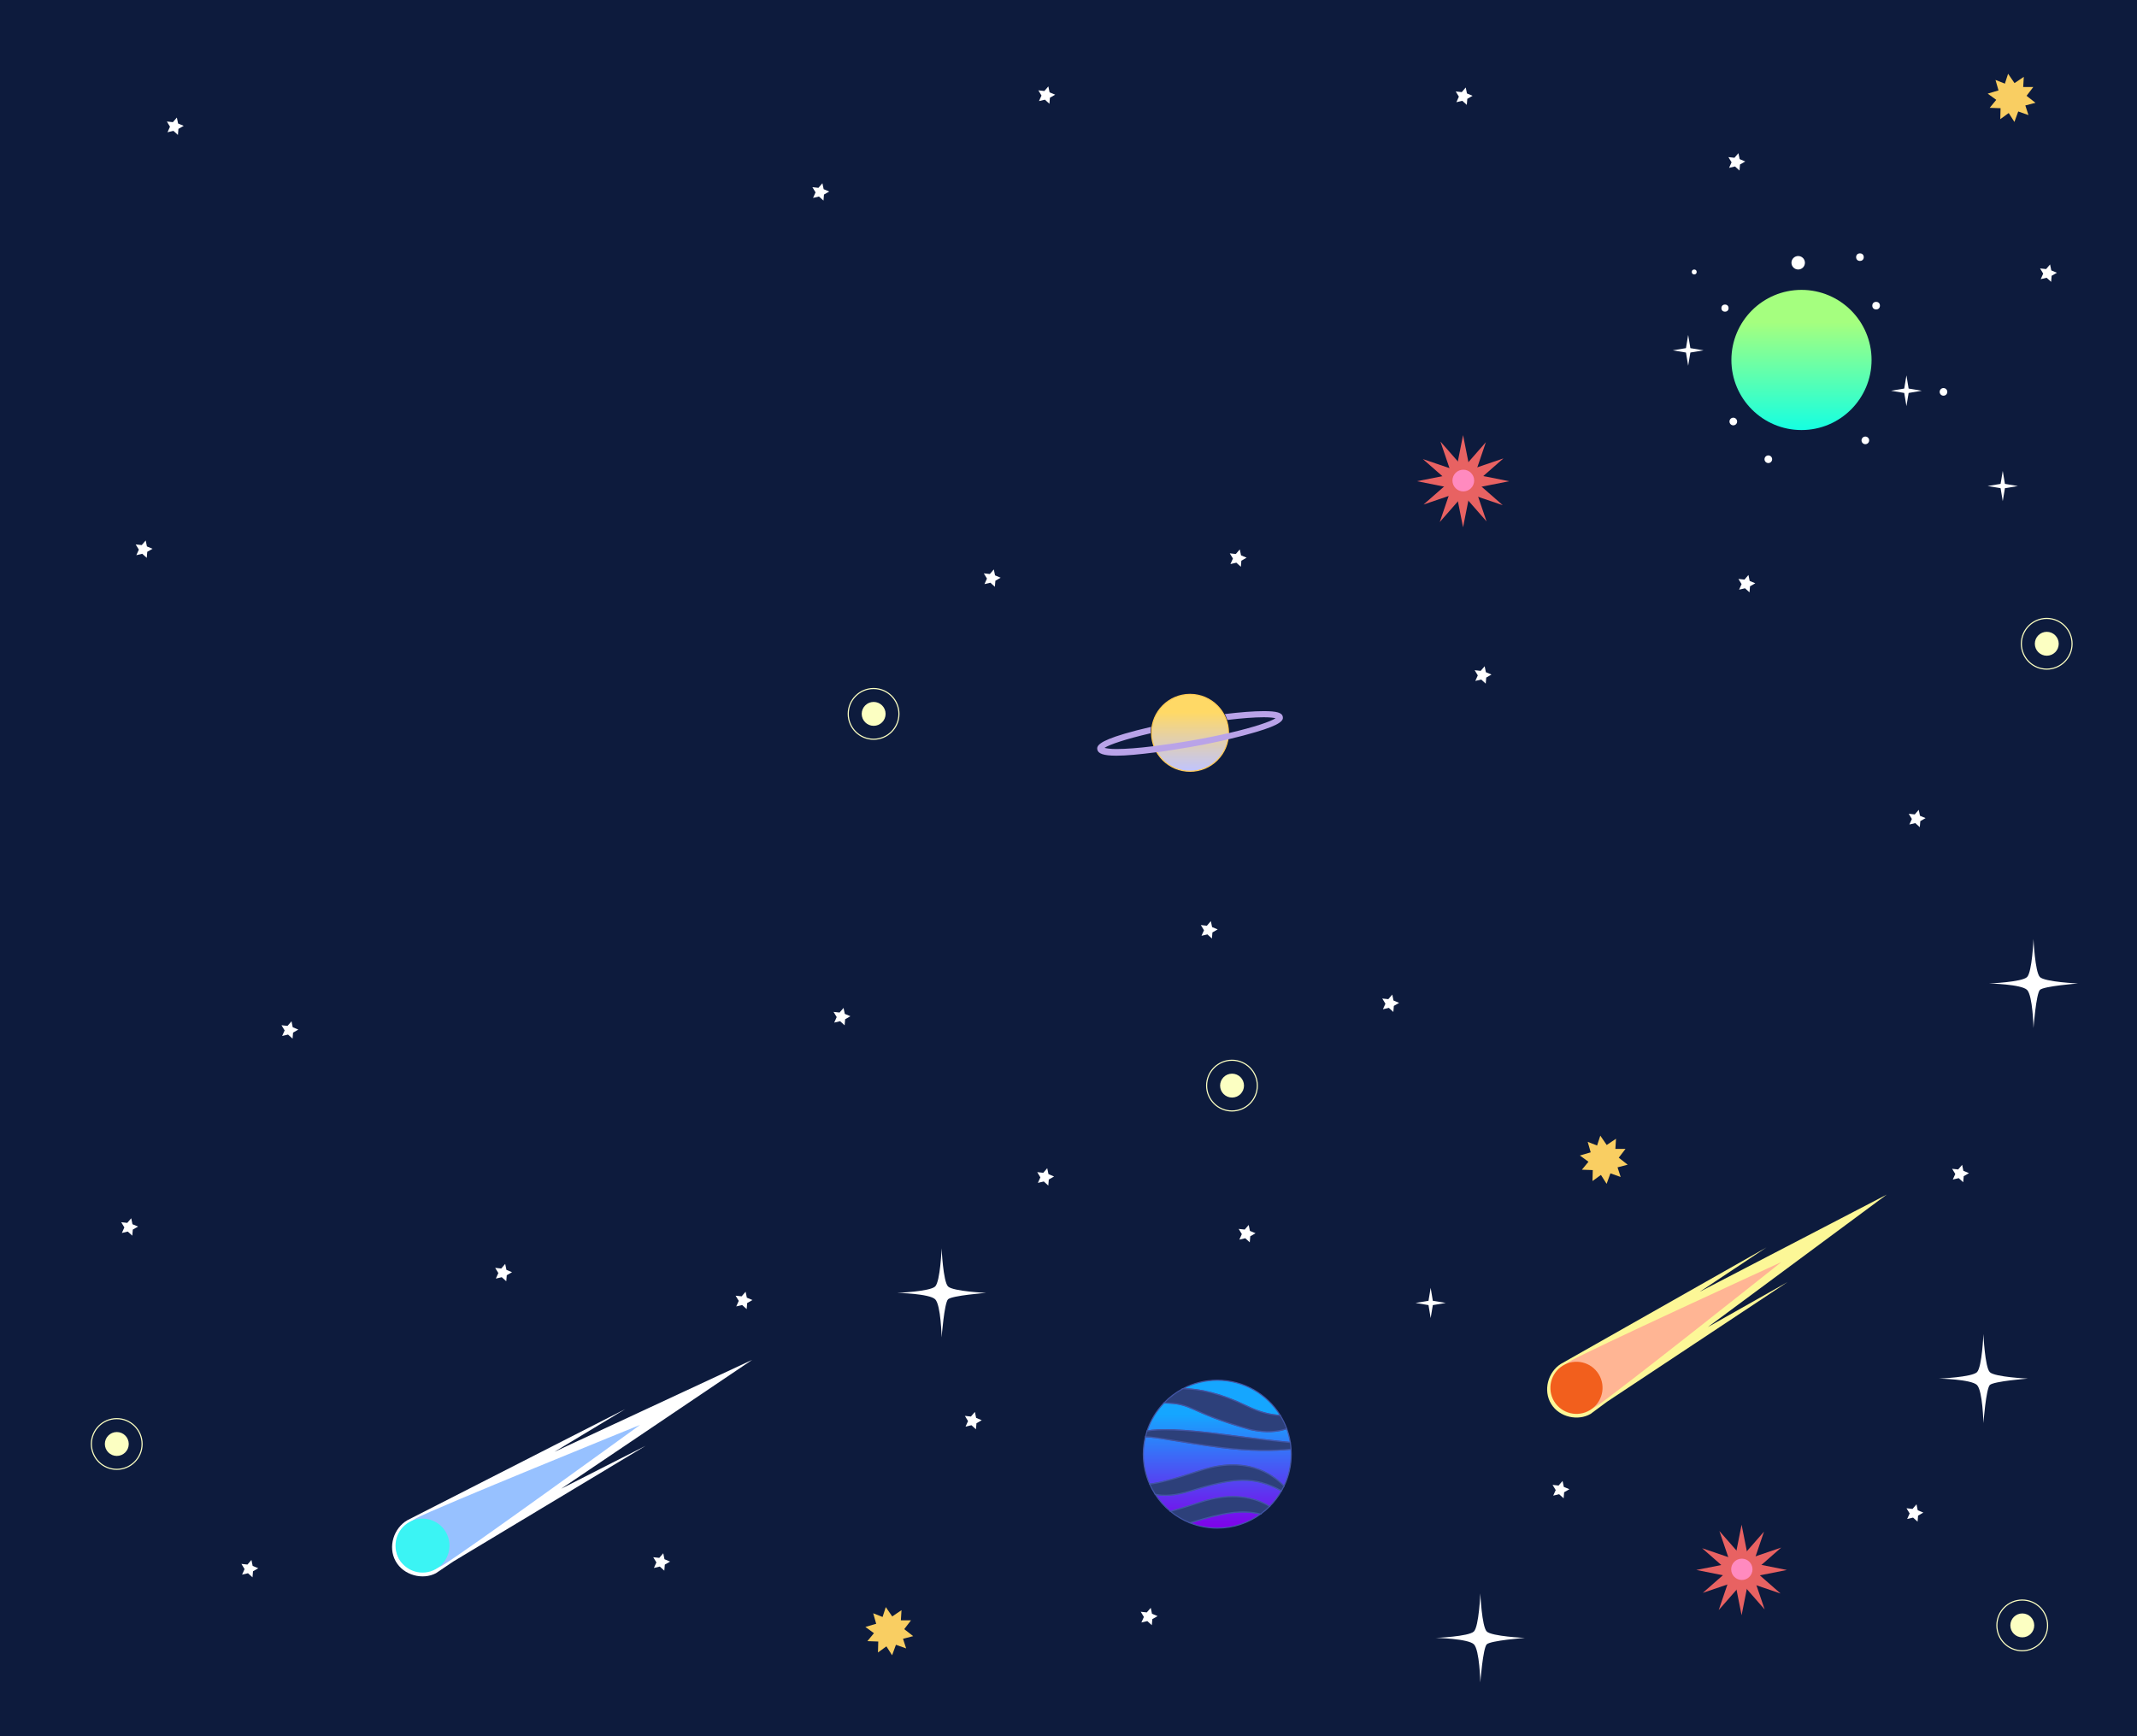 <?xml version="1.0" encoding="utf-8"?>
<!-- Generator: Adobe Illustrator 16.0.0, SVG Export Plug-In . SVG Version: 6.00 Build 0)  -->
<!DOCTYPE svg PUBLIC "-//W3C//DTD SVG 1.1//EN" "http://www.w3.org/Graphics/SVG/1.1/DTD/svg11.dtd">
<svg version="1.1" id="Layer_1" xmlns="http://www.w3.org/2000/svg" xmlns:xlink="http://www.w3.org/1999/xlink" x="0px" y="0px"
	 width="1920px" height="1560px" viewBox="0 0 1920 1560" enable-background="new 0 0 1920 1560" xml:space="preserve">
<rect fill="#0D1B3D" width="1920" height="1560"/>
<g>
	<path fill="#FFFFFF" d="M504.168,1337.643l171.625-115.791l-177.662,82.623l63.681-38.422l-195.929,99.923l0.012,0.022
		c-12.06,6.973-17.614,23.784-10.438,36.715c7.177,12.935,24.494,17.051,36.241,10.811l15.667-10.57l172.75-103.919
		L504.168,1337.643z"/>
	<path fill="#97C1FF" d="M575.155,1280.231c0,0-162.667,117.985-177.719,126.338c-15.057,8.356-32.532,5.638-39.029-6.068
		c-6.496-11.708,0.445-27.974,15.505-36.328C388.964,1355.82,575.155,1280.231,575.155,1280.231z"/>
	<path fill="#3BF4F4" d="M400.806,1376.975c6.498,11.708,2.271,26.465-9.433,32.96c-11.71,6.498-26.469,2.272-32.966-9.434
		c-6.496-11.708-2.27-26.466,9.439-32.963C379.552,1361.042,394.31,1365.267,400.806,1376.975z"/>
</g>
<g>
	<linearGradient id="SVGID_1_" gradientUnits="userSpaceOnUse" x1="1618.549" y1="386.401" x2="1618.549" y2="260.457">
		<stop  offset="0" style="stop-color:#15FFE1"/>
		<stop  offset="0.768" style="stop-color:#A5FF7F"/>
	</linearGradient>
	<circle fill="url(#SVGID_1_)" cx="1618.549" cy="323.428" r="62.972"/>
	<polygon fill="#FFFFFF" points="1712.847,337.276 1714.822,349.119 1726.664,351.093 1714.822,353.07 1712.847,364.912 
		1710.869,353.07 1699.026,351.093 1710.869,349.119 	"/>
	<polygon fill="#FFFFFF" points="1516.742,300.96 1518.719,312.803 1530.559,314.778 1518.719,316.754 1516.742,328.597 
		1514.766,316.754 1502.923,314.778 1514.766,312.803 	"/>
	<circle fill="#FFFFFF" cx="1615.598" cy="236.094" r="6.053"/>
	<circle fill="#FFFFFF" cx="1549.827" cy="276.847" r="3.229"/>
	<circle fill="#FFFFFF" cx="1671.08" cy="231.051" r="3.43"/>
	<path fill="#FFFFFF" d="M1749.562,352.103c0,1.894-1.535,3.428-3.431,3.428c-1.891,0-3.428-1.534-3.428-3.428
		c0-1.896,1.537-3.431,3.428-3.431C1748.026,348.672,1749.562,350.207,1749.562,352.103z"/>
	<path fill="#FFFFFF" d="M1679.352,395.682c0,1.893-1.535,3.428-3.432,3.428c-1.891,0-3.428-1.535-3.428-3.428
		c0-1.896,1.537-3.431,3.428-3.431C1677.816,392.251,1679.352,393.785,1679.352,395.682z"/>
	<path fill="#FFFFFF" d="M1592.193,412.629c0,1.894-1.533,3.428-3.43,3.428c-1.892,0-3.429-1.535-3.429-3.428
		c0-1.896,1.537-3.431,3.429-3.431C1590.66,409.198,1592.193,410.732,1592.193,412.629z"/>
	<circle fill="#FFFFFF" cx="1685.605" cy="274.629" r="3.43"/>
	<circle fill="#FFFFFF" cx="1522.186" cy="244.366" r="2.219"/>
	<path fill="#FFFFFF" d="M1560.72,378.734c0,1.893-1.534,3.428-3.431,3.428c-1.891,0-3.428-1.535-3.428-3.428
		c0-1.896,1.537-3.431,3.428-3.431C1559.186,375.304,1560.72,376.838,1560.72,378.734z"/>
</g>
<g>
	<linearGradient id="SVGID_2_" gradientUnits="userSpaceOnUse" x1="1069.209" y1="693" x2="1069.209" y2="623.907">
		<stop  offset="0" style="stop-color:#C0C4FF"/>
		<stop  offset="0.768" style="stop-color:#FFD966"/>
	</linearGradient>
	<circle fill="url(#SVGID_2_)" stroke="#FFCA55" stroke-miterlimit="10" cx="1069.208" cy="658.453" r="34.546"/>
	<g>
		<path fill="none" d="M992.353,671.96c1.577,0.375,4.679,1.04,10.601,1.04c0.002,0,0.003,0,0.003,0
			c8.448,0,19.909-0.865,32.989-2.489c-1.347-3.66-2.123-7.59-2.184-11.703C1011.128,664.054,996.709,669.054,992.353,671.96z"/>
		<path fill="none" d="M1104.676,658.517c22.621-5.256,37.034-10.273,41.389-13.179c-1.578-0.374-4.68-0.883-10.602-0.883
			c-8.39,0-19.75,0.874-32.717,2.424c1.236,3.605,1.938,7.457,1.938,11.479C1104.684,658.411,1104.676,658.464,1104.676,658.517z"/>
		<path fill="#B9A3E8" d="M1152.563,644.032c-0.633-3.662-5.428-5.069-17.1-5.069c-8.934,0-21.124,0.936-35,2.615
			c0.907,1.686,1.656,3.465,2.283,5.3c12.967-1.55,24.327-2.424,32.717-2.424c5.922,0,9.023,0.509,10.602,0.883
			c-4.354,2.906-18.768,7.923-41.389,13.179c-9.915,2.304-21.398,4.653-34.316,6.891c-12.061,2.09-23.771,3.781-34.414,5.104
			c-13.08,1.624-24.541,2.489-32.989,2.489c0,0-0.001,0-0.003,0c-5.922,0-9.023-0.665-10.601-1.04
			c4.356-2.906,18.775-7.866,41.409-13.112c-0.004-0.179-0.027-0.332-0.027-0.511c0-1.786,0.175-3.518,0.429-5.233
			c-8.831,2.024-16.933,4.119-23.909,6.175c-23.514,6.931-24.925,11.094-24.4,14.123c0.635,3.66,5.429,5.598,17.1,5.598
			c0.002,0,0.002,0,0.003,0c9.013,0,21.344-1.237,35.375-3.021c10.279-1.308,21.469-3.106,32.958-5.097
			c11.57-2.004,22.718-4.362,32.892-6.753c8.86-2.083,16.985-4.251,23.981-6.314C1151.68,650.882,1153.088,647.058,1152.563,644.032
			z"/>
	</g>
</g>
<g>
	<g>
		<polygon fill="#E86262" points="1314.491,390.941 1321.35,425.522 1355.93,432.378 1321.35,439.236 1314.491,473.817 
			1307.636,439.236 1273.055,432.378 1307.636,425.522 		"/>
		<polygon fill="#E86262" points="1293.555,469.088 1304.904,435.712 1278.388,412.483 1311.763,423.835 1334.992,397.316 
			1323.642,430.692 1350.159,453.922 1316.782,442.57 		"/>
		<polygon fill="#E86262" points="1350.759,411.881 1324.243,435.108 1335.593,468.485 1312.362,441.967 1278.987,453.318 
			1305.506,430.089 1294.155,396.714 1317.384,423.231 		"/>
	</g>
	<circle fill="#FF8ABF" cx="1314.718" cy="431.778" r="9.759"/>
</g>
<polygon fill="#FFFFFF" points="1250.896,893.628 1252.012,898.973 1257.048,901.085 1252.309,903.798 1251.857,909.24 
	1247.813,905.57 1242.496,906.821 1244.736,901.842 1241.904,897.175 1247.331,897.765 "/>
<polygon fill="#FFFFFF" points="1333.896,598.628 1335.012,603.973 1340.048,606.085 1335.309,608.798 1334.857,614.24 
	1330.813,610.57 1325.496,611.821 1327.736,606.842 1324.904,602.175 1330.331,602.765 "/>
<polygon fill="#FFFFFF" points="1087.896,827.628 1089.012,832.973 1094.048,835.085 1089.309,837.798 1088.857,843.24 
	1084.813,839.57 1079.496,840.821 1081.736,835.842 1078.904,831.175 1084.331,831.765 "/>
<polygon fill="#FFFFFF" points="1121.896,1100.628 1123.012,1105.973 1128.048,1108.085 1123.309,1110.798 1122.857,1116.24 
	1118.813,1112.57 1113.496,1113.821 1115.736,1108.842 1112.904,1104.175 1118.331,1104.765 "/>
<polygon fill="#FFFFFF" points="892.896,511.628 894.012,516.973 899.048,519.085 894.309,521.798 893.857,527.24 889.813,523.57 
	884.496,524.821 886.736,519.842 883.904,515.175 889.331,515.765 "/>
<polygon fill="#FFFFFF" points="757.896,905.628 759.012,910.973 764.048,913.085 759.309,915.798 758.857,921.24 754.813,917.57 
	749.496,918.821 751.736,913.842 748.904,909.175 754.331,909.765 "/>
<polygon fill="#FFFFFF" points="940.896,1049.628 942.012,1054.973 947.048,1057.085 942.309,1059.798 941.857,1065.24 
	937.813,1061.57 932.496,1062.821 934.736,1057.842 931.904,1053.175 937.331,1053.765 "/>
<polygon fill="#FFFFFF" points="875.896,1268.628 877.012,1273.973 882.048,1276.085 877.309,1278.798 876.857,1284.24 
	872.813,1280.57 867.496,1281.821 869.736,1276.842 866.904,1272.175 872.331,1272.765 "/>
<polygon fill="#FFFFFF" points="1033.896,1444.628 1035.012,1449.973 1040.048,1452.085 1035.309,1454.798 1034.857,1460.24 
	1030.813,1456.57 1025.496,1457.821 1027.736,1452.842 1024.904,1448.175 1030.331,1448.765 "/>
<polygon fill="#FFFFFF" points="941.896,77.628 943.012,82.973 948.048,85.085 943.309,87.798 942.857,93.24 938.813,89.57 
	933.496,90.821 935.736,85.842 932.904,81.175 938.331,81.765 "/>
<polygon fill="#FFFFFF" points="1723.896,727.628 1725.012,732.973 1730.048,735.085 1725.309,737.798 1724.857,743.24 
	1720.813,739.57 1715.496,740.821 1717.736,735.842 1714.904,731.175 1720.331,731.765 "/>
<polygon fill="#FFFFFF" points="1561.896,137.628 1563.012,142.973 1568.048,145.085 1563.309,147.798 1562.857,153.24 
	1558.813,149.57 1553.496,150.821 1555.736,145.842 1552.904,141.175 1558.331,141.765 "/>
<polygon fill="#FFFFFF" points="1113.896,493.628 1115.012,498.973 1120.048,501.085 1115.309,503.798 1114.857,509.24 
	1110.813,505.57 1105.496,506.821 1107.736,501.842 1104.904,497.175 1110.331,497.765 "/>
<polygon fill="#FFFFFF" points="261.896,917.628 263.012,922.973 268.048,925.085 263.309,927.798 262.857,933.24 258.813,929.57 
	253.496,930.821 255.736,925.842 252.904,921.175 258.331,921.765 "/>
<polygon fill="#FFFFFF" points="453.896,1135.628 455.012,1140.973 460.048,1143.085 455.309,1145.798 454.857,1151.24 
	450.813,1147.57 445.496,1148.821 447.736,1143.842 444.904,1139.175 450.331,1139.765 "/>
<polygon fill="#FFFFFF" points="669.896,1160.628 671.012,1165.973 676.048,1168.085 671.309,1170.798 670.857,1176.24 
	666.813,1172.57 661.496,1173.821 663.736,1168.842 660.904,1164.175 666.331,1164.765 "/>
<polygon fill="#FFFFFF" points="225.896,1401.628 227.012,1406.973 232.048,1409.085 227.309,1411.798 226.857,1417.24 
	222.813,1413.57 217.496,1414.821 219.736,1409.842 216.904,1405.175 222.331,1405.765 "/>
<polygon fill="#FFFFFF" points="595.896,1395.628 597.012,1400.973 602.048,1403.085 597.309,1405.798 596.857,1411.24 
	592.813,1407.57 587.496,1408.821 589.736,1403.842 586.904,1399.175 592.331,1399.765 "/>
<polygon fill="#FFFFFF" points="1721.896,1351.628 1723.012,1356.973 1728.048,1359.085 1723.309,1361.798 1722.857,1367.24 
	1718.813,1363.57 1713.496,1364.821 1715.736,1359.842 1712.904,1355.175 1718.331,1355.765 "/>
<polygon fill="#FFFFFF" points="1762.896,1046.628 1764.012,1051.973 1769.048,1054.085 1764.309,1056.798 1763.857,1062.24 
	1759.813,1058.57 1754.496,1059.821 1756.736,1054.842 1753.904,1050.175 1759.331,1050.765 "/>
<polygon fill="#FFFFFF" points="738.896,164.628 740.012,169.973 745.048,172.085 740.309,174.798 739.857,180.24 735.813,176.57 
	730.496,177.821 732.736,172.842 729.904,168.175 735.331,168.765 "/>
<polygon fill="#FFFFFF" points="158.896,105.628 160.012,110.973 165.048,113.085 160.309,115.798 159.857,121.24 155.813,117.57 
	150.496,118.821 152.736,113.842 149.904,109.175 155.331,109.765 "/>
<polygon fill="#FFFFFF" points="130.896,485.628 132.012,490.973 137.048,493.085 132.309,495.798 131.857,501.24 127.813,497.57 
	122.496,498.821 124.736,493.842 121.904,489.175 127.331,489.765 "/>
<polygon fill="#FFFFFF" points="117.896,1094.628 119.012,1099.973 124.048,1102.085 119.309,1104.798 118.857,1110.24 
	114.813,1106.57 109.496,1107.821 111.736,1102.842 108.904,1098.175 114.331,1098.765 "/>
<polygon fill="#FFFFFF" points="1316.896,78.628 1318.012,83.973 1323.048,86.085 1318.309,88.798 1317.857,94.24 1313.813,90.57 
	1308.496,91.821 1310.736,86.842 1307.904,82.175 1313.331,82.765 "/>
<polygon fill="#FFFFFF" points="1841.896,237.628 1843.012,242.973 1848.048,245.085 1843.309,247.798 1842.857,253.24 
	1838.813,249.57 1833.496,250.821 1835.736,245.842 1832.904,241.175 1838.331,241.765 "/>
<polygon fill="#FFFFFF" points="1403.896,1330.628 1405.012,1335.973 1410.048,1338.085 1405.309,1340.798 1404.857,1346.24 
	1400.813,1342.57 1395.496,1343.821 1397.736,1338.842 1394.904,1334.175 1400.331,1334.765 "/>
<g>
	<path fill="#FCF797" d="M1534.449,1192.374l160.745-119.041l-167.978,87.282l59.836-39.785l-184.876,104.754l0.013,0.021
		c-11.346,7.241-15.994,23.701-8.518,35.88c7.475,12.181,24.363,15.421,35.438,8.897l14.674-10.865l162.333-107.629
		L1534.449,1192.374z"/>
	<path fill="#FFB594" d="M1600.531,1133.949c0,0-152.004,120.778-166.179,129.478c-14.179,8.704-31.161,6.822-37.929-4.202
		c-6.765-11.025-0.755-27.019,13.425-35.722C1424.023,1214.804,1600.531,1133.949,1600.531,1133.949z"/>
	<path fill="#F25F1D" d="M1436.351,1234.719c6.768,11.025,3.313,25.448-7.707,32.213c-11.028,6.769-25.452,3.317-32.22-7.707
		c-6.765-11.025-3.312-25.448,7.714-32.217C1415.16,1220.243,1429.584,1223.693,1436.351,1234.719z"/>
</g>
<g>
	<circle fill="#FCFFC2" cx="784.943" cy="641.428" r="10.737"/>
	<circle fill="none" stroke="#FCFFC2" stroke-miterlimit="10" cx="784.882" cy="641.428" r="22.783"/>
</g>
<g>
	<polygon fill="#F9CE62" points="801.511,1487.28 793.746,1475.092 779.304,1474.576 788.496,1463.425 784.523,1449.53 
		797.969,1454.828 809.957,1446.756 809.072,1461.18 820.454,1470.085 806.463,1473.703 	"/>
	<polygon fill="#F9CE62" points="818.479,1455.898 809.681,1467.362 814.135,1481.11 800.514,1476.286 788.815,1484.771 
		789.195,1470.324 777.51,1461.822 791.366,1457.719 795.842,1443.977 804.027,1455.886 	"/>
</g>
<g>
	<polygon fill="#F9CE62" points="1443.464,1063.691 1435.7,1051.502 1421.257,1050.987 1430.45,1039.836 1426.477,1025.941 
		1439.922,1031.239 1451.91,1023.167 1451.025,1037.59 1462.407,1046.496 1448.417,1050.114 	"/>
	<polygon fill="#F9CE62" points="1460.432,1032.31 1451.635,1043.773 1456.088,1057.521 1442.468,1052.697 1430.769,1061.182 
		1431.149,1046.735 1419.463,1038.233 1433.32,1034.129 1437.796,1020.388 1445.98,1032.297 	"/>
</g>
<g>
	<polygon fill="#F9CE62" points="1809.856,109.577 1802.093,97.388 1787.649,96.873 1796.843,85.722 1792.869,71.827 
		1806.314,77.125 1818.303,69.052 1817.418,83.476 1828.8,92.382 1814.81,96 	"/>
	<polygon fill="#F9CE62" points="1826.825,78.195 1818.027,89.659 1822.48,103.407 1808.86,98.582 1797.161,107.067 
		1797.542,92.621 1785.855,84.119 1799.713,80.015 1804.188,66.273 1812.373,78.182 	"/>
</g>
<g>
	<g>
		<polygon fill="#E86262" points="1564.743,1369.941 1571.478,1403.898 1605.434,1410.63 1571.478,1417.364 1564.743,1451.32 
			1558.012,1417.364 1524.055,1410.63 1558.012,1403.898 		"/>
		<polygon fill="#E86262" points="1544.185,1446.677 1555.329,1413.904 1529.291,1391.094 1562.063,1402.24 1584.874,1376.2 
			1573.729,1408.975 1599.768,1431.785 1566.993,1420.639 		"/>
		<polygon fill="#E86262" points="1600.355,1390.504 1574.319,1413.312 1585.464,1446.086 1562.652,1420.045 1529.88,1431.192 
			1555.92,1408.383 1544.774,1375.609 1567.584,1401.647 		"/>
	</g>
	<circle fill="#FF8ABF" cx="1564.965" cy="1410.041" r="9.583"/>
</g>
<g>
	<linearGradient id="SVGID_3_" gradientUnits="userSpaceOnUse" x1="1100.828" y1="1373.004" x2="1100.828" y2="1240.141">
		<stop  offset="0" style="stop-color:#8000E9"/>
		<stop  offset="0.768" style="stop-color:#15A6FF"/>
	</linearGradient>
	<path fill="url(#SVGID_3_)" stroke="#4255A5" stroke-miterlimit="10" d="M1069.904,1368.016c-0.298,0.091-0.572,0.163-0.865,0.25
		c7.62,3.047,15.927,4.738,24.635,4.738c14.551,0,27.999-4.69,38.943-12.625C1115.702,1356.107,1098.449,1359.188,1069.904,1368.016
		z"/>
	<linearGradient id="SVGID_4_" gradientUnits="userSpaceOnUse" x1="1094.623" y1="1373.005" x2="1094.623" y2="1240.135">
		<stop  offset="0" style="stop-color:#8000E9"/>
		<stop  offset="0.768" style="stop-color:#15A6FF"/>
	</linearGradient>
	<path fill="url(#SVGID_4_)" stroke="#4255A5" stroke-miterlimit="10" d="M1069.904,1339.506
		c-14.625,4.522-24.859,4.766-32.033,3.092c3.77,5.828,8.417,11.034,13.771,15.415c6.923-1.884,15.565-4.513,26.407-8.098
		c28.952-9.578,49.314-4.39,62.654,3.573c4.148-4.158,7.734-8.873,10.67-14.007
		C1126.719,1326.119,1108.779,1327.482,1069.904,1339.506z"/>
	<linearGradient id="SVGID_5_" gradientUnits="userSpaceOnUse" x1="1093.675" y1="1373.005" x2="1093.675" y2="1240.161">
		<stop  offset="0" style="stop-color:#8000E9"/>
		<stop  offset="0.768" style="stop-color:#15A6FF"/>
	</linearGradient>
	<path fill="url(#SVGID_5_)" stroke="#4255A5" stroke-miterlimit="10" d="M1159.943,1302.129
		c-15.576,1.466-36.766,1.824-62.888-1.54c-37.684-4.854-58.135-9.66-67.957-9.602c-1.203,5.001-1.856,10.214-1.856,15.583
		c0,9.576,2.041,18.67,5.688,26.895c7.461-0.765,20.771-4.006,45.12-12.06c40.733-13.475,64.466,2.274,75.553,13.862
		c4.169-8.687,6.505-18.419,6.505-28.697C1160.107,1305.076,1160.039,1303.598,1159.943,1302.129z"/>
	<linearGradient id="SVGID_6_" gradientUnits="userSpaceOnUse" x1="1094.932" y1="1373.005" x2="1094.932" y2="1240.139">
		<stop  offset="0" style="stop-color:#8000E9"/>
		<stop  offset="0.768" style="stop-color:#15A6FF"/>
	</linearGradient>
	<path fill="url(#SVGID_6_)" stroke="#4255A5" stroke-miterlimit="10" d="M1102.034,1289.275c25.874,3.45,44.22,5.557,57.239,6.798
		c-0.681-4.284-1.762-8.433-3.22-12.401c-7.907,2.813-18.441,3.919-32.3,0.882c-57.526-16.049-50.457-23.579-77.928-24.044
		c-6.822,7.086-12.083,15.678-15.235,25.235C1040.744,1283.902,1061.264,1283.84,1102.034,1289.275z"/>
	<linearGradient id="SVGID_7_" gradientUnits="userSpaceOnUse" x1="1106.525" y1="1373.002" x2="1106.525" y2="1240.137">
		<stop  offset="0" style="stop-color:#8000E9"/>
		<stop  offset="0.768" style="stop-color:#15A6FF"/>
	</linearGradient>
	<path fill="url(#SVGID_7_)" stroke="#4255A5" stroke-miterlimit="10" d="M1150.252,1271.75
		c-11.697-18.966-32.658-31.612-56.578-31.612c-11.15,0-21.648,2.759-30.875,7.612c14.682,0.111,33.755,4.043,57.787,15.777
		C1132.09,1269.145,1142.037,1271.341,1150.252,1271.75z"/>
	<path fill="#2D407A" stroke="#4255A5" stroke-miterlimit="10" d="M1156.054,1283.672c-1.539-4.189-3.493-8.176-5.802-11.922
		c-8.215-0.409-18.162-2.605-29.666-8.223c-24.032-11.734-43.105-15.666-57.787-15.777c-6.332,3.33-12.053,7.651-16.973,12.76
		c27.471,0.465,20.401,7.995,77.928,24.044C1137.612,1287.591,1148.146,1286.485,1156.054,1283.672z"/>
	<path fill="#2D407A" stroke="#4255A5" stroke-miterlimit="10" d="M1078.05,1321.405c-24.349,8.054-37.659,11.295-45.12,12.06
		c1.412,3.185,3.066,6.234,4.941,9.133c7.174,1.674,17.408,1.431,32.033-3.092c38.875-12.023,56.814-13.387,81.47-0.024
		c0.787-1.378,1.54-2.776,2.229-4.214C1142.516,1323.68,1118.783,1307.931,1078.05,1321.405z"/>
	<path fill="#2D407A" stroke="#4255A5" stroke-miterlimit="10" d="M1078.05,1349.915c-10.842,3.585-19.484,6.214-26.407,8.098
		c5.199,4.252,11.06,7.721,17.396,10.253c0.293-0.087,0.567-0.159,0.865-0.25c28.545-8.828,45.798-11.908,62.713-7.637
		c2.876-2.086,5.586-4.382,8.087-6.891C1127.364,1345.525,1107.002,1340.337,1078.05,1349.915z"/>
	<path fill="#2D407A" stroke="#4255A5" stroke-miterlimit="10" d="M1159.943,1302.129c-0.136-2.046-0.354-4.066-0.67-6.056
		c-13.02-1.241-31.365-3.348-57.239-6.798c-40.771-5.436-61.29-5.373-71.443-3.53c-0.567,1.718-1.065,3.466-1.492,5.242
		c9.822-0.059,30.273,4.747,67.957,9.602C1123.178,1303.953,1144.367,1303.595,1159.943,1302.129z"/>
</g>
<g>
	<circle fill="#FCFFC2" cx="1838.943" cy="578.428" r="10.737"/>
	<circle fill="none" stroke="#FCFFC2" stroke-miterlimit="10" cx="1838.882" cy="578.428" r="22.783"/>
</g>
<g>
	<circle fill="#FCFFC2" cx="1106.943" cy="975.428" r="10.737"/>
	<circle fill="none" stroke="#FCFFC2" stroke-miterlimit="10" cx="1106.882" cy="975.428" r="22.783"/>
</g>
<g>
	<circle fill="#FCFFC2" cx="1816.943" cy="1460.428" r="10.737"/>
	<circle fill="none" stroke="#FCFFC2" stroke-miterlimit="10" cx="1816.882" cy="1460.428" r="22.783"/>
</g>
<g>
	<circle fill="#FCFFC2" cx="104.943" cy="1297.428" r="10.737"/>
	<circle fill="none" stroke="#FCFFC2" stroke-miterlimit="10" cx="104.882" cy="1297.428" r="22.783"/>
</g>
<path fill="#FFFFFF" d="M846,1121.667c0,0,1.351,29.807,5.772,34.228s34.228,5.772,34.228,5.772s-30.826,2.372-34.228,5.772
	S846,1201.667,846,1201.667s-0.603-29.057-5.772-34.228S806,1161.667,806,1161.667s29.67-1.214,34.228-5.772
	S846,1121.667,846,1121.667z"/>
<path fill="#FFFFFF" d="M1330,1431.667c0,0,1.351,29.807,5.772,34.228s34.228,5.772,34.228,5.772s-30.826,2.372-34.228,5.772
	s-5.772,34.228-5.772,34.228s-0.603-29.057-5.772-34.228s-34.228-5.772-34.228-5.772s29.67-1.214,34.228-5.772
	S1330,1431.667,1330,1431.667z"/>
<path fill="#FFFFFF" d="M1827,843.667c0,0,1.351,29.807,5.772,34.228s34.228,5.772,34.228,5.772s-30.826,2.372-34.228,5.772
	S1827,923.667,1827,923.667s-0.603-29.057-5.772-34.228S1787,883.667,1787,883.667s29.67-1.214,34.228-5.772
	S1827,843.667,1827,843.667z"/>
<path fill="#FFFFFF" d="M1782,1198.667c0,0,1.351,29.807,5.772,34.228s34.228,5.772,34.228,5.772s-30.826,2.372-34.228,5.772
	s-5.772,34.228-5.772,34.228s-0.603-29.057-5.772-34.228s-34.228-5.772-34.228-5.772s29.67-1.214,34.228-5.772
	S1782,1198.667,1782,1198.667z"/>
<polygon fill="#FFFFFF" points="1570.896,516.628 1572.012,521.973 1577.048,524.085 1572.309,526.798 1571.857,532.24 
	1567.813,528.57 1562.496,529.821 1564.736,524.842 1561.904,520.175 1567.331,520.765 "/>
<polygon fill="#FFFFFF" points="1285.389,1157.12 1287.332,1168.762 1298.975,1170.704 1287.332,1172.648 1285.389,1184.29 
	1283.445,1172.648 1271.805,1170.704 1283.445,1168.762 "/>
<polygon fill="#FFFFFF" points="1799.389,423.12 1801.332,434.762 1812.975,436.704 1801.332,438.648 1799.389,450.29 
	1797.445,438.648 1785.805,436.704 1797.445,434.762 "/>
</svg>
